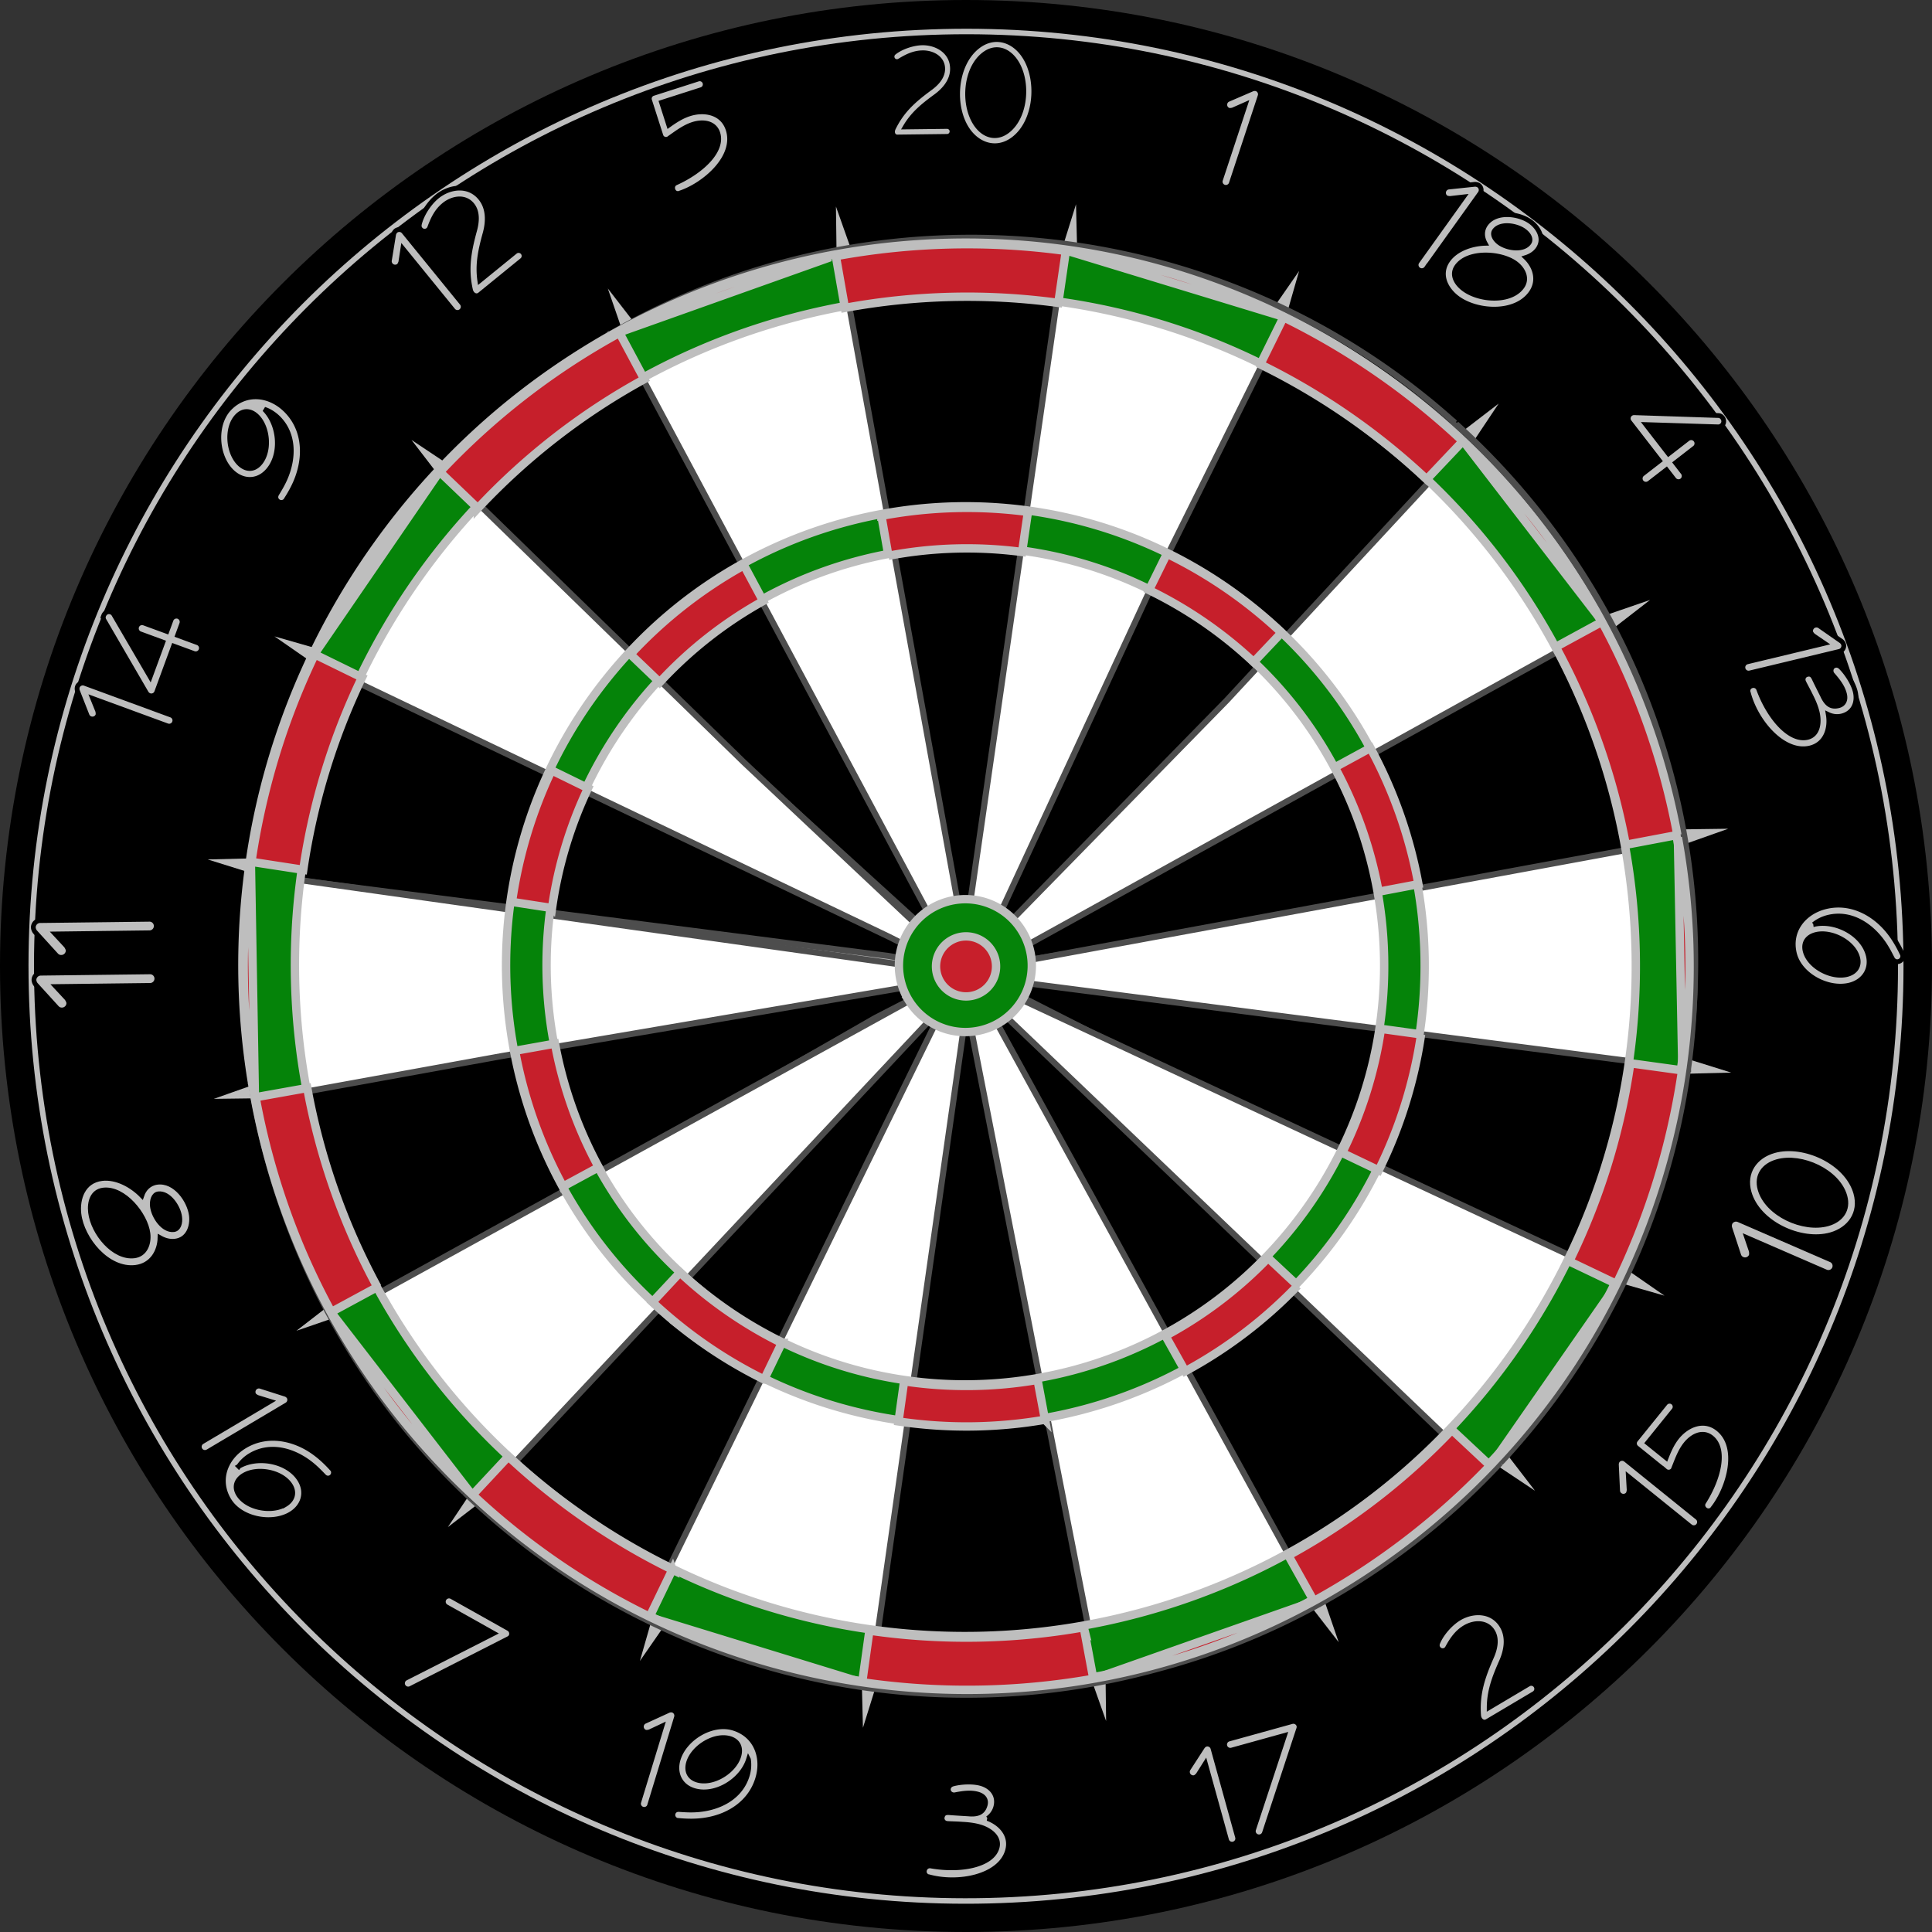 <?xml version='1.0' encoding='utf-8'?>
<svg xmlns="http://www.w3.org/2000/svg" viewBox="0 0 3600 3600"><rect x="0" y="0" width="3600" height="3600" fill="#333333" stroke="none"/> <defs> <style> .cls-1 { fill-opacity: 0.34; } .cls-10, .cls-2, .cls-3, .cls-9 { fill: #bebebe; } .cls-10, .cls-3, .cls-9 { stroke: #000; } .cls-10, .cls-3, .cls-4, .cls-5, .cls-6, .cls-7, .cls-8, .cls-9 { stroke-linecap: square; } .cls-3 { stroke-width: 7.53px; } .cls-4, .cls-5 { stroke: #4d4d4d; stroke-width: 11.31px; } .cls-5 { fill: #fff; } .cls-6 { fill: #058309; } .cls-6, .cls-7, .cls-8 { stroke: #bebebe; stroke-width: 15.6px; } .cls-7 { fill: #c61f2b; } .cls-8 { fill: #c71f2b; } .cls-9 { stroke-width: 8.88px; } .cls-10 { stroke-width: 7.69px; } </style> </defs> <title>Dart Board</title> <g id="Layer_2" data-name="Layer 2"> <g id="Dart_Board" data-name="Dart Board"> <g> <path class="cls-1" d="M1805.17,3517.84C2753.91,3517.84,3523,2748.74,3523,1800S2753.91,82.16,1805.17,82.16,87.33,851.26,87.33,1800,856.43,3517.84,1805.17,3517.84Z"/> <path d="M1800,3600c994.11,0,1800-805.89,1800-1800S2794.11,0,1800,0,0,805.89,0,1800,805.89,3600,1800,3600Z"/> <path class="cls-2" d="M1822.42,2532.49l-214.47,687-17.24-698.73L1192.32,3095l192.82-672.58L834.52,2845.54l400.86-600.9-683,235.06,570.32-441.47-724.28,9.34,664.36-235.15L387,1601.46l698.73-17.24L511.49,1185.83l688.18,197.29L766.73,819.73l600.9,400.86-235.05-683,434.29,561-9.2-713.76,237,669.56L2005,380.55l17.25,698.73L2420.66,505l-195.88,683.24L2792.54,752l-400.86,600.89,683-235-562.58,435.48,708.25-9.14-679.53,240.52,685.1,213.89-698.73,17.24,574.29,398.39-667.66-191.41,426.49,555-600.9-400.86,235.05,683-442.65-571.86,9.27,718.78-238.68-674.35Z"/> <path class="cls-3" d="M1843.29,3550.57c966.56-23.91,1730.72-826.84,1706.82-1793.4S2723.27,26.45,1756.71,50.35,26,877.19,49.89,1843.75,876.73,3574.47,1843.29,3550.57Zm-.44-17.76C886.1,3556.47,91.32,2800.06,67.65,1843.31S800.4,91.78,1757.15,68.11s1751.53,732.75,1775.2,1689.5S2799.6,3509.14,1842.85,3532.81Z"/> <g> <path class="cls-4" d="M868.2,2746.34,698.54,2537.55l-54.7-74.18L1630.48,1897l153-78.81-82.61,93.12ZM841,2730.79q10.53,10.89,21.24,21.49l-2.44,2.45a1339.28,1339.28,0,0,0,324,236.4l1.61-3.07q13,6.77,26.08,13.23l-22.42-7.43h0A1365,1365,0,0,0,1588.6,3126.3l-23.67-7.85q14.34,2.65,28.73,5l-.58,3.61a1339.27,1339.27,0,0,0,424.9,1l-.5-3.08q12.76-2,25.49-4.2l-19.14,6.35a1352.74,1352.74,0,0,0,405.71-134.53l-12.92,4.29q8.73-4.41,17.42-9l1,1.82a1353.39,1353.39,0,0,0,326.36-239.5l-1.1-1.08q5.08-5,10.1-10.12l-6,8.19a1339.42,1339.42,0,0,0,239.35-326.52l-.9,1.22,2.47-4.7.19.1q15.2-29.36,29.06-59.67l.09-.19h0c.67-1.45,1.32-2.9,2-4.35h0a1353.21,1353.21,0,0,0,112.47-401.38l-.72-.08c.3-2.52.59-5,.87-7.55l.2,4.62a1352.5,1352.5,0,0,0-19.11-432.87l.58,13q-1.59-7.82-3.25-15.59l2-.44a1339.17,1339.17,0,0,0-150.93-394.12l-2.6,1.5q-6.23-10.77-12.65-21.43l13,16a1364.46,1364.46,0,0,0-263.22-324.65l14,17.23q-9.15-8.52-18.47-16.89l2.19-2.43A1339.67,1339.67,0,0,0,2370.81,565l-1.57,3.39q-12.9-5.88-26-11.51l24.85,6.9a1353.07,1353.07,0,0,0-401.77-111.57l21.46,6q-13.32-1.81-26.64-3.34l.38-3.18a1352.44,1352.44,0,0,0-429,19.9l.59,3q-12.36,2.6-24.68,5.41l19-7.29a1339.24,1339.24,0,0,0-391,150.26l15-5.77q-8.94,5-17.8,10.09l-1.16-2A1364.81,1364.81,0,0,0,803.82,893l.8.73q-3.64,4.06-7.26,8.15l3.92-6a1339.42,1339.42,0,0,0-220.53,339.53l1-1.53-2.49,5.51-.24-.11q-21.18,47.27-38.61,95.86-9.85,27.23-18.65,55.12a1361.5,1361.5,0,0,0-44.42,185.35l1,.17q-.87,5.38-1.7,10.79V1580a1339.66,1339.66,0,0,0-.53,428.06l0-12.36q1.2,7.9,2.5,15.81l-1.91.29a1352.6,1352.6,0,0,0,136.65,409.07l2.23-1.15q5.18,9.8,10.51,19.54l-10.7-14.52a1352.85,1352.85,0,0,0,240.16,325.69L841,2730.79Zm409.7,283.5,494.58-1094,52.07-99.32-12.23,107.39L1594.72,3116.83l-223.82-62.7-120.16-39.84Zm538.89-1192,4.29-9.49,4.68-2.41-.37,3.28-8.6,8.62Zm6.16-13.62L1797,1806l2.06.36-.21,1.85-3.06.47Zm2.17-4.81,1-2.19.58.58-.26,2.3-1.31-.69Zm.55-2.62-1.77,2-1.54-.81,2.86-1.64Zm-3.86,4.35-3.34,3.77-11.2,1.72,10.73-6.16,3.81.67Zm283.46,1303.54-263.55-1240-9.89-61.19,2.43,4.1,623.26,1169-231.9,88.2-120.35,39.91Zm-274.9-1293.36-.89-4.18,2.11-4,.07.12-1.29,8.08Zm-1.24-5.85-.25-1.14,2.63-1.35,0,.06-2.42,2.43Zm-.46-2.13-.22-1,3,.52,0,.1Zm-.49-2.33-.46-2.17,3.3,3.32.29.49-3.13-1.64Zm1003,887.66-990.8-881.39,1184.53,601.69-100.36,152.32L2804,2693.12Zm-995-885.1-1.38-1.22,5.7-.94,9.72,4.34-14-2.18Zm-2.17-1.93-.61-.54,2-2,1.89.85-3.23,1.69Zm-1.18-1-.69-.62.35-2.15,1.44.64-1.1,2.13Zm-1.74-1.55-2.56-2.27-.48-.93,2.74,1.22.3,2Zm1336.4,147.29L1829.78,1803.15l1303.73-215.34,7.76,175.74-.88,187.23Zm-1324.8-149.23-4.84-.54,4.46-4.56,17.26-3.72-16.88,8.82Zm-7.62-.86-2.28-.25.32-2,3.52-.76-1.56,3Zm-4.48-.5-2.75-.31-.14-.28,2.71-.58.18,1.17ZM2969.14,1124.3,1827.81,1783.6l925.45-944.12,72.14,89,143.74,195.84Zm-1157,668.37-5.68,3.29.7-4.3,12.85-14.27Zm-9,5.18-2.65,1.53-.12-.23,2.54-2.82.23,1.52Zm562.67-1222-556.76,1204L2022.91,467.93l102.32,28.42,240.58,79.47ZM1802.54,1793.88l-2.31,5-.25-.49,1.43-12,1.13,7.46ZM1535,483.46,1799.24,1797,1186.48,603.7l99.58-38.27,248.92-82ZM810.32,898.88l960.24,874.26,24.18,24.31L1720,1763.13,613.5,1184.91l88.18-135.75L810.32,898.88ZM476.53,1630,1655,1781.19l127.14,22.21L1637,1833.12,485.75,2010.41l-9.41-223.6.19-156.81ZM1787,1798.13l9.68,1.24.86.87-4.66,1-5.88-3.07Z"/> <path class="cls-5" d="M594.64,2394q14.5,29.9,30.39,59l-142.71-403,453.6-82.34,827.81-141L618.25,2457.75a1339.36,1339.36,0,0,0,243.06,319l5.36-5.57q12.81,12.51,26,24.69l867.71-924.69L1204.6,3007.33,895.85,2798.87q8.58,7.9,17.31,15.66L865.68,2781a1352.8,1352.8,0,0,0,330.59,233.38L1160.36,2989q20.92,11.51,42.29,22.28l-2.46,5A1352.56,1352.56,0,0,0,1612,3144.5l.48-3.62c2.91.43,5.82.84,8.73,1.25L1801.4,1876l246.77,1258.8q54-10.14,107.89-24.87a1339.29,1339.29,0,0,0,297-118.2l-.88-1.6q8-4.36,15.82-8.83l-9.75,7.59a1352.86,1352.86,0,0,0,337.22-262.64l-20.69,16.11q11.09-11.58,21.87-23.39l3,2.75a1352.85,1352.85,0,0,0,227.28-335l-6-2.78q11.85-25.14,22.68-50.75l-14.88,49.7a1339.66,1339.66,0,0,0,116.15-387.84L3128,2051.44q5.54-30.15,9.72-60.61l-120,391.64L1809.55,1818.79l9.23,8.42-6.3-3.07-2.93-5.35.79,4.3-1.32-.64.53-3.66L1808,1822l-1-.49,2.53-2.69-3.82,2-2.14-1,6-1-11.31-1.6-9.26-4.51,3.94,3.76-2-.28-1.91-3.48.65,3.3-1.07-.15.42-3.15-1.47,3-1.25-.18,2.72-2.82-4.64,2.55-5.32-.75,10-1.8L464.1,1626.62a1339.43,1339.43,0,0,0,9.81,424.79l8.33-1.51q6,33.15,13.69,65.72l-21.19-59.74a1365,1365,0,0,0,140.67,396.65h0L594.64,2394Zm1160-545.57,23.31-24.23,5.93-1-6.3,12.87-22.94,12.37Zm25.22,33.11,4.81-36.18,8.88-9.47,2.32,11.85-16,33.8Zm6.69-50.31,1.15-8.69,3.13-.53,1.23,6.25-5.51,3ZM2037,3135.81q5.42-.93,10.82-1.89l-420.76,9h0q6.06.81,12.15,1.58l-23.5.51a1339.3,1339.3,0,0,0,428-9.37l-6.67.15ZM1818.27,1866,1806,1843.68l1.85-13,4.73,4.51,5.69,30.8Zm-16.7-30.4-2.88-5.25,4.16-4.44,2.28,2.18-3.56,7.51Zm-5.31-9.67-2.45-4.47,3.71-.64,3,2.84-4.23,2.27Zm872.54,999L2451.48,2989,1825.13,1847.19l943,900.33-99.35,77.38ZM3128.52,1569l-.57-3.12L1836.39,1803.94,2995.09,1163A1352.55,1352.55,0,0,0,2732.67,823.1l-4.84,5.22q-20.37-19.23-41.47-37.55l42.78,29a1353,1353,0,0,0-345-234.1l36.91,25q-11.8-6.11-23.73-12l329.06,231.19-440.75,475.4-452.18,462,304.1-656.35,255.43-514.32q-7-3.4-14-6.74l2.51-5.44a1339.32,1339.32,0,0,0-390.16-115l-.47,3.46c-2.91-.42-5.81-.83-8.72-1.22L1797.57,1753,1566.25,481.41,1976.9,471q-5.67-.75-11.34-1.45l22.61-.51a1365,1365,0,0,0-417.84,9.41l6.67-.15q-5.49.93-11,1.9l-.18-.95a1339.66,1339.66,0,0,0-204.61,54.21,1356.52,1356.52,0,0,0-207,91.19l.81,1.51q-7.1,3.95-14.14,8l10-7.65a1339.6,1339.6,0,0,0-321.51,246l24.53-18.76q-12.3,12.32-24.26,25l-3.21-3.13a1353.16,1353.16,0,0,0-232.7,331.24l5.31,2.69q-6,12.15-11.76,24.41L1657.45,1746,1789,1812.68l-7.54-7.34,4.86,2.32,2.68,5-.72-4.08,1.22.58-.5,3.5,1.5-3,1,.47-2.49,2.55,3.66-2,2,.94-5.63,1,10.7,1.39,9.87,4.72-4.25-4,2.27.29,2,3.7-.65-3.53,1.1.15-.45,3.38,1.5-3.25,1.34.18-2.84,3.07,5-2.79,5.74.74-10.77,2,1335.86,172.54a1365.29,1365.29,0,0,0-8.58-423.91l-8.31,1.57Zm-1307.9,237.85-6.06,1.12,5.65-12.19,21.42-11.59-21,22.66Zm-9.71,1.79-3.11.58-1.11-6.12,5.36-2.9-1.14,8.44Zm-6.19,1.14-4,.74-2.84-2.67,4.48-2.42,2.33,4.35Zm1309.66-308.62L3136,1563a1339.36,1339.36,0,0,0-138.45-395.33l21.55,61.53q-14.91-31.44-31.28-61.81l139.28,394.06q-5.65-30.14-12.74-60.25Zm-1300.6,286.19-8.4,8.57-2.16-11.91,15.11-30.42-4.55,33.76Zm-13.62,13.91-4.44,4.53-2.26-2.13,3.85-7.74,2.85,5.34Zm-7.51-14-2,13.82-4.49-4.22-5.73-32.42,12.21,22.82ZM1155.91,627.74l618.85,1158.32-388.15-365.12L830.84,879.85l325.07-252.11ZM481,1568.6q-5,28-8.81,56.44l113.08-386.79q-3.54,7.59-7,15.25L591,1212.35a1352.47,1352.47,0,0,0-126.1,408.4L481,1568.6Z"/> </g> <g> <g> <path class="cls-6" d="M1014.15,2894.18c604.7,433.36,1446.21,294.48,1879.58-310.21s294.49-1446.21-310.21-1879.58S1137.31,409.9,703.94,1014.6,409.46,2460.81,1014.15,2894.18Zm57-79.54c-560.77-401.89-689.57-1182.27-287.68-1743S1965.75,382,2526.52,783.92,3216.09,1966.2,2814.2,2527,1631.92,3216.53,1071.16,2814.64Zm195.76-344.92c370.27,293.77,908.58,231.76,1202.36-138.52S2701,1422.62,2330.76,1128.84,1422.17,897.09,1128.4,1267.36,896.65,2176,1266.92,2469.72Zm77.37-36.19c-350.29-251-430.74-738.51-179.7-1088.8S1903.1,914,2253.39,1165s430.73,738.52,179.69,1088.8S1694.57,2684.57,1344.29,2433.53Zm349.86-568.17a123.8,123.8,0,1,0,38.61-170.77A123.79,123.79,0,0,0,1694.15,1865.36Z"/> <path class="cls-7" d="M1252.91,2924.78A1264.91,1264.91,0,0,1,947.25,2714l-66.58,71.4a1337.31,1337.31,0,0,0,329.86,227.19l42.38-87.83Zm170.93-354.32,32.84-68.06a790,790,0,0,1-189.6-131.32l-51.47,55.19q25.68,24,53.74,46.33a858.69,858.69,0,0,0,154.49,97.86Zm595.52,461.71A1253.21,1253.21,0,0,1,1620,3038.4l-13.38,96.18a1351.26,1351.26,0,0,0,430.65-6.43l-17.91-96Zm-72.18-386.71-13.86-74.24a782.81,782.81,0,0,1-248.66,2.66l-10.41,74.77a859.76,859.76,0,0,0,272.93-3.19Zm758.27,18.87a1240.56,1240.56,0,0,1-304.75,234.14l47.49,84.87a1363,1363,0,0,0,328.47-252.41l-71.21-66.6Zm-287.4-268.78L2362.93,2344a774.92,774.92,0,0,1-191.29,145.17l36.9,65.94a850.36,850.36,0,0,0,209.51-159.56Zm478.32,191q15.72-21.95,30.44-44.3A1339.57,1339.57,0,0,0,3010,2396.7l-229.73,330.43a1336.86,1336.86,0,0,0,116.1-140.58Zm141.46-605.36A1240.37,1240.37,0,0,1,2924,2350.33l88.11,42.09a1351.11,1351.11,0,0,0,122.26-397.92l-96.52-13.31ZM2648,1927.42l-74.78-10.32a774.69,774.69,0,0,1-72.44,231.09l68.19,32.58a850.09,850.09,0,0,0,79-253.35Zm499.3-178.77a1354.74,1354.74,0,0,0-20.8-187.88l8.27,430.74a1353.64,1353.64,0,0,0,12.53-242.86Zm-162.3-590-86,46.83a1252.07,1252.07,0,0,1,130.42,368.67l96.13-18.24A1350.27,1350.27,0,0,0,2985,1158.65Zm-431.42,235.08-66.35,36.15a781.92,781.92,0,0,1,81.57,231.71l74.2-14.08a856.53,856.53,0,0,0-89.42-253.78Zm420.58-254.67a1360.56,1360.56,0,0,0-94.43-144.39q-26.62-35.59-55.12-68.93a1341,1341,0,0,0-95-99.9l253.17,328.67q-4.24-7.76-8.58-15.45ZM2391.64,591.15l-43.27,87.78a1264.81,1264.81,0,0,1,310,214.26l67.28-71.06a1363.17,1363.17,0,0,0-334-231ZM2174.4,1031.77,2141,1099.55a789.68,789.68,0,0,1,195,134.17l51.88-54.8q-26.1-24.51-54.65-47.19a858.37,858.37,0,0,0-158.79-100ZM1992.2,468.44l394,120.09a1337.54,1337.54,0,0,0-394-120.09Zm-434.7,8.92,16.9,96.39A1253.59,1253.59,0,0,1,1972,564.44l14.07-96.85a1351.64,1351.64,0,0,0-428.58,9.77Zm84.86,483.85,13.05,74.4a782.85,782.85,0,0,1,249.14-7l10.86-74.71a860,860,0,0,0-273.05,7.35ZM1160.32,617l387-137.76a1350.05,1350.05,0,0,0-387,137.76ZM819.66,879.46l70.71,67.67a1240,1240,0,0,1,310.18-240.56l-46.21-86.28A1337.43,1337.43,0,0,0,819.66,879.46Zm355,339.75,54.53,52.18A775.13,775.13,0,0,1,1422,1120l-35.68-66.6a851,851,0,0,0-211.67,165.79Zm-585.17-5.81,225.4-328.8a1363,1363,0,0,0-225.4,328.8Zm-66.28,162.15a1353.78,1353.78,0,0,0-54.75,230.36l96.62,14.85A1240.23,1240.23,0,0,1,674.48,1262.4l-87.9-43.05a1337.88,1337.88,0,0,0-63.39,156.2Zm430.81,305,74.61,11.47a774.9,774.9,0,0,1,67.06-223.36l-67.87-33.23A850.46,850.46,0,0,0,954,1680.54Zm-499,70.94A1354.56,1354.56,0,0,0,474.85,2037l-7.29-425A1355.69,1355.69,0,0,0,455,1751.48Zm106,576.79q25.14,59.1,56.32,116.42l85.81-46.46a1252.08,1252.08,0,0,1-130.61-370.91l-96.32,17.24A1352.85,1352.85,0,0,0,561,2328.27Zm488.11-117.36,66.44-36a782,782,0,0,1-81.47-230.24L959.75,1958a856,856,0,0,0,89.37,252.9ZM876.35,2781.35,619.51,2448.67a1363.56,1363.56,0,0,0,256.83,332.68ZM1216,3015.26a1351.15,1351.15,0,0,0,386.3,118.68Zm825,112.22a1337.51,1337.51,0,0,0,403.21-142Z"/> </g> <path class="cls-8" d="M1749.1,1823.81a55.94,55.94,0,1,0,27.87-74A55.94,55.94,0,0,0,1749.1,1823.81Z"/> </g> <g> <path class="cls-9" d="M1210.45,3364l50.09-164.12a10.75,10.75,0,0,0-7-13.23,13.11,13.11,0,0,0-7.53.47l-44.73,20.51a10.52,10.52,0,0,0-5.69,6.57,10.8,10.8,0,0,0,7,13.51c2,.6,5.22.05,7.9-.67l23-10.83-43.21,141.6a10.59,10.59,0,1,0,20.26,6.19Zm201.33-49.65c12.2-40-3.47-81.38-45.14-94.1-40.25-12.28-91,18.72-102.89,57.85-7.82,25.61,3.14,50.19,29.33,58.18,40,12.2,89.37-18.58,101.59-57.62a67,67,0,0,1-2.31,29.76C1380,3349,1340.65,3369,1300,3372.24c-12,1-23.17.31-34.93-.5-4.84-.25-9.25,2.09-10.8,7.16a10.38,10.38,0,0,0,6.57,12.78,4.44,4.44,0,0,0,2,.32c17.92,1.77,36,2.06,53.88-1.1C1359.55,3383.66,1398.38,3358.27,1411.78,3314.36Zm-35.24-41.84c-8.76,28.72-48.82,53.11-77.54,44.35-15.2-4.64-20.46-17.63-15.83-32.84,8.77-28.71,48.55-53.19,77.26-44.43C1375.63,3244.24,1381.27,3257,1376.54,3272.52Z"/> <path class="cls-9" d="M532.12,763.71c-29.91-29.19-73.89-34.28-104.31-3.1-29.4,30.12-25.14,89.39,4.14,118,19.17,18.71,46,20.25,65.15.66,29.2-29.91,24.53-87.92-4.54-116.71,9.4,3,18.42,8.94,25.38,15.72,30.33,29.6,30,73.73,14.26,111.39-4.65,11.09-10.36,20.73-16.49,30.79-2.44,4.2-2.38,9.19,1.41,12.89a10.37,10.37,0,0,0,14.36,0,4.44,4.44,0,0,0,1.23-1.68c9.81-15.11,18.35-31,23.76-48.37C569.71,841.92,565,795.78,532.12,763.71ZM478.78,775.8c21.48,21,24.76,67.76,3.79,89.25-11.1,11.37-25.06,10.09-36.44-1-21.48-21-25-67.55-4-89C453.23,763.63,467.19,764.5,478.78,775.8Z"/> <path class="cls-9" d="M252.79,2361.57c29.9-3.67,44.79-29.2,45.4-55.2,8.16,4.69,18,7.59,28,6.37,24.91-3,32.95-27.75,30.47-48-3.4-27.72-29.89-65.88-63.53-61.76-15,1.83-24.74,12.2-28.9,24.72-18.09-18.64-47-35-74.38-31.66-34.89,4.28-46.33,37.29-42.78,66.26C152.81,2309.33,200.46,2368,252.79,2361.57Zm71-70.36c-19.32,2.37-37.39-23.87-39.76-43.18-1.3-10.59,2-22.37,11-23.48,19.31-2.37,37.43,24.18,39.76,43.18C336.17,2278.32,333.18,2290.07,323.84,2291.21Zm-73.69,48.87c-38,4.66-76.65-42.45-81.35-80.76-2.4-19.63,3.72-39.35,23.65-41.79,38-4.66,78.95,45.65,83.26,80.85C278,2317.38,270.4,2337.6,250.15,2340.08Z"/> <path class="cls-9" d="M952,3049.27a10.81,10.81,0,0,0-4.31-14.57l-106-59.49a10.6,10.6,0,0,0-10.38,18.48l88.81,49.84-164.37,83.6a10.61,10.61,0,0,0-.36,18.69,10.37,10.37,0,0,0,10,.22l181.93-92.64A11,11,0,0,0,952,3049.27Z"/> <path class="cls-9" d="M3446.44,1835.54c26-6.44,41.39-28.76,34.8-55.33-10-40.28-61.84-67.14-101.9-57.51a69,69,0,0,1,27-13.37c41.13-10.2,78.49,13.28,102.2,46.52,7,9.79,12.17,19.73,17.51,30.23,2.27,4.29,6.55,6.87,11.69,5.59a10.36,10.36,0,0,0,7.59-12.19,4.29,4.29,0,0,0-.78-1.93c-7.68-16.29-16.64-31.66-28.61-45.67-28.13-32.75-70.21-53.24-114.49-42.26-40.57,10.06-68.26,45.13-57.78,87.41C3353.75,1817.59,3406.45,1845.46,3446.44,1835.54Zm-4.89-19.71c-29.14,7.23-70.64-14.62-77.87-43.76-3.82-15.43,4.26-26.83,20-30.73,29.14-7.23,70.64,14.62,77.87,43.76C3465.35,1800.53,3457,1812,3441.55,1815.83Z"/> <path class="cls-9" d="M1356.79,241.56c-10.52-32.8-45-38.13-72.17-29.41-14.3,4.58-26.58,12.54-38.41,21l-13.57-42.32L1306.92,167a10.3,10.3,0,0,0-6.29-19.62l-83.81,26.87a10.18,10.18,0,0,0-6.38,12.87l20.94,65.3a10,10,0,0,0,12.67,6.76,5.3,5.3,0,0,0,2.62-1.46c14.17-9.8,28-20.72,44.52-26,18.77-6,40.06-3.26,46.35,16.36,10.33,32.23-28.73,70.41-78.42,92.83-4.86,2.18-6.88,7.46-5.26,12.5,2.07,6.45,7.91,8.28,13.24,6.58l.19-.37C1312.51,344.46,1373.23,292.85,1356.79,241.56Z"/> <path class="cls-9" d="M3134.14,895.36A10.74,10.74,0,0,0,3136,880.5L3122,862.35l35.83-27.76a10.59,10.59,0,1,0-13-16.75L3109,845.6l-42.17-54.45,133.94,4.21a10.34,10.34,0,0,0,7-2.05c5.35-4.14,5.14-10.68,1.71-15.1a9.89,9.89,0,0,0-7.89-3.94l-156.68-5.21a11.14,11.14,0,0,0-6.8,2.28,10.57,10.57,0,0,0-1.89,14.87l56.06,72.36-31.88,24.7a10.6,10.6,0,1,0,13,16.75l31.88-24.69,14.06,18.15A10.73,10.73,0,0,0,3134.14,895.36Z"/> <path class="cls-9" d="M1877.17,3449.16c8.64-29.06-12.31-51.56-36.92-60.71a38,38,0,0,0,14.89-20.14c6.63-22.29-7.14-39-26.61-44.76-15.52-4.61-38.29-3.4-53.33.73-3.41,1.13-6.51,3.28-7.68,7.23-1.76,5.93,1.94,11,7,12.53a11.69,11.69,0,0,0,4.48.41c15-2.91,29.82-5.26,43.64-1.15,10.44,3.1,15.9,10.56,13,20.43-3.52,11.85-11.23,18.16-31.22,16.21-7.84-.49-24.44-1.43-34.34-2.23-6-.55-11.84-.45-14.11,7.17a9.69,9.69,0,0,0,6.46,12.36l1.41.42c7.47.69,17.62.63,28.73,1.48,11.2.56,22.79,1.86,33.51,5,18.62,5.54,37.51,19.45,31.64,39.19-9.47,31.88-67,43.64-123.59,33.58a10.23,10.23,0,0,0-11.4,7.36c-1.84,6.21,1.86,11.3,7.22,12.89l.65-.11C1785.65,3512.23,1862.91,3497.12,1877.17,3449.16Z"/> <path class="cls-9" d="M2798.76,3029.93c-17.73-29.86-54-29.88-79.58-14.7-15.95,9.47-32.69,28-40,45.65-1.23,3.12-1.65,6.45.31,9.74a10,10,0,0,0,13.86,3.75,10.12,10.12,0,0,0,3.8-4c8.51-15.66,17.7-29,32.64-37.86,17.46-10.37,40.78-10.86,51.75,7.61,8.56,14.43,4.34,32.68-2.59,48.09-16,36.53-27,68.07-23.63,109.53a19.2,19.2,0,0,0,1.84,5.41c2.71,4.56,8.09,7.86,14.17,4.26l87.31-51.84a10.16,10.16,0,0,0-10.37-17.47l-73.39,43.58c.14-30.89,9.8-56.14,22.5-84.9C2806.37,3076.76,2811.53,3051.45,2798.76,3029.93Z"/> <path class="cls-9" d="M1774.81,127.71c-.39-31.64-29-48.18-56.09-47.85-16.89.21-38.53,7.18-52.34,17.8-2.39,1.91-4.24,4.34-4.2,7.83a9.09,9.09,0,0,0,9.23,9.27,9.23,9.23,0,0,0,4.81-1.4c13.84-8.48,27.17-14.81,43-15,18.5-.23,37.13,10,37.37,29.57.18,15.29-11.46,27.77-24,36.77-29.23,21.54-52.32,41.39-68.53,75.65a17.49,17.49,0,0,0-1,5.1c.06,4.83,2.81,9.89,9.24,9.81l92.5-1.12a9.25,9.25,0,0,0-.23-18.5l-77.75.94c14.19-24.3,33.3-39.82,56.43-56.73C1759.48,168.12,1775.09,150.5,1774.81,127.71Zm130.81-27.37c-20.54-27.5-54-36-82.77-14.48C1778,119.4,1772.75,201.6,1805,244.78c20.54,27.49,54.15,36.19,82.94,14.69C1932.83,225.93,1937.87,143.52,1905.62,100.34Zm-15,11.23c26.64,35.66,22.43,105.74-13.88,132.86-20,14.93-41.9,8.88-56.5-10.67-26.64-35.66-22.64-105.58,13.88-132.86C1854.06,86,1875.82,91.81,1890.58,111.57Z"/> <path class="cls-9" d="M2658.14,499.72,2758,360.2a10.73,10.73,0,0,0-2.45-14.78,13,13,0,0,0-7.28-2l-48.93,5.14a10.53,10.53,0,0,0-7.5,4.41,10.8,10.8,0,0,0,2.27,15c1.68,1.2,4.93,1.72,7.7,1.89l25.25-2.91-86.18,120.37a10.6,10.6,0,1,0,17.23,12.34Zm194.39,46.51c16.45-23,8.27-49.47-9.3-66.39,8.42-2.66,16.67-7.61,22.16-15.27,13.7-19.14,1.75-40.37-13.8-51.51-21.3-15.25-64.48-21.18-83,4.67-8.22,11.48-7.28,24.83-1.27,35.65-24.36.65-54,10.2-69.08,31.26-19.19,26.81-3.66,55.67,18.6,71.6C2753,582.11,2823.75,586.43,2852.53,546.23ZM2849,452.51c-10.62,14.84-40.21,10.66-55.05,0-8.13-5.82-14.18-15.58-9.21-22.52,10.62-14.84,40.45-10.5,55,0C2848,435.81,2854.18,445.33,2849,452.51Zm-13,81.89c-20.9,29.2-78,26-107.41,4.92-15.07-10.8-24.81-27.54-13.84-42.86,20.9-29.19,81.63-25.53,108.67-6.17C2838,500.74,2847.16,518.85,2836,534.4Z"/> <path class="cls-9" d="M2305.92,3422.9l-45.84-165.36a10.74,10.74,0,0,0-13-7.38,13.11,13.11,0,0,0-6.1,4.44l-26.73,41.31a10.57,10.57,0,0,0-1.28,8.6,10.81,10.81,0,0,0,13.12,7.67c2-.55,4.43-2.76,6.31-4.8l13.59-21.49,39.55,142.67a10.59,10.59,0,0,0,20.42-5.66Zm114.4-207.63A10.8,10.8,0,0,0,2407,3208l-117.14,32.46a10.6,10.6,0,1,0,5.65,20.43l98.14-27.21-57.74,175.14a10.62,10.62,0,0,0,12.91,13.52,10.39,10.39,0,0,0,7.25-6.9l63.84-193.92A11,11,0,0,0,2420.32,3215.27Z"/> <path class="cls-9" d="M387.13,2705.07l147.55-87.61a10.73,10.73,0,0,0,3.7-14.52,13.12,13.12,0,0,0-5.88-4.72l-46.88-14.95a10.47,10.47,0,0,0-8.64,1,10.81,10.81,0,0,0-4,14.67c1.05,1.77,3.82,3.55,6.29,4.82l24.29,7.48-127.3,75.59a10.6,10.6,0,0,0,10.82,18.22Zm154.48,116c23-13.67,31.33-39.48,17.36-63-21.19-35.69-78.59-46.45-114.17-25.67a68.9,68.9,0,0,1,22-20.59c36.44-21.64,79-9.94,111.28,15.05,9.5,7.36,17.34,15.37,25.48,23.89,3.42,3.45,8.26,4.68,12.81,2a10.38,10.38,0,0,0,3.75-13.87,4.41,4.41,0,0,0-1.3-1.62c-12.06-13.38-25.07-25.5-40.58-35.47-36.38-23.23-82.59-30.72-121.81-7.43-35.94,21.34-52.34,62.91-30.1,100.37C447.68,2830.68,506.18,2842.16,541.61,2821.12Zm-10.37-17.46c-25.81,15.33-71.86,6.38-87.18-19.43-8.12-13.67-3.66-26.93,10.26-35.19,25.81-15.33,71.86-6.38,87.18,19.43C549.62,2782.14,544.91,2795.54,531.24,2803.66Z"/> <path class="cls-9" d="M3162.69,2827.69l-133.5-107.81a10.75,10.75,0,0,0-14.9,1.59,13.07,13.07,0,0,0-2.38,7.16l2.31,49.15a10.49,10.49,0,0,0,4,7.74,10.8,10.8,0,0,0,15.13-1.4c1.29-1.6,2-4.82,2.33-7.57l-1.45-25.38,115.18,93a10.6,10.6,0,1,0,13.32-16.49Zm38.95-164.88c-26.79-21.64-58.52-7.17-76.46,15-9.43,11.68-15.33,25.07-20.59,38.61L3070,2688.54l49-60.68a10.3,10.3,0,0,0-16-13l-55.29,68.47a10.18,10.18,0,0,0,1.73,14.26l53.35,43.08a10,10,0,0,0,14.3-1.31,5.21,5.21,0,0,0,1.39-2.66c6.47-16,12-32.67,22.92-46.18,12.39-15.34,31.7-24.72,47.72-11.78,26.34,21.27,14.65,74.62-14.57,120.64-2.87,4.49-1.66,10,2.47,13.34,5.26,4.26,11.16,2.58,14.67-1.77l0-.41C3221.13,2773.12,3243.55,2696.65,3201.64,2662.81Z"/> <path class="cls-9" d="M318.87,1332.51l-161.08-59.14a10.74,10.74,0,0,0-13.6,6.29,13.12,13.12,0,0,0,.05,7.55l18,45.79a10.53,10.53,0,0,0,6.24,6.06,10.81,10.81,0,0,0,13.88-6.2c.71-1.93.34-5.2-.23-7.92l-9.53-23.56,139,51a10.59,10.59,0,0,0,7.3-19.89Zm13.54-183.78a10.73,10.73,0,0,0-13.59,6.29l-7.92,21.56L268.36,1161a10.6,10.6,0,0,0-7.31,19.9l42.55,15.62-23.74,64.65L212.3,1145.39a10.33,10.33,0,0,0-5.44-4.82c-6.35-2.33-11.77,1.32-13.7,6.57a9.91,9.91,0,0,0,.85,8.78l78.79,135.53a11.14,11.14,0,0,0,5.55,4.55,10.56,10.56,0,0,0,13.6-6.3l31.54-85.93,37.85,13.9a10.6,10.6,0,0,0,7.31-19.89l-37.85-13.9,7.91-21.55A10.74,10.74,0,0,0,332.41,1148.73Z"/> <path class="cls-9" d="M3260.67,1253.88l166.84-40.09a10.75,10.75,0,0,0,7.83-12.78,13.1,13.1,0,0,0-4.23-6.25l-40.36-28.14a10.52,10.52,0,0,0-8.55-1.57,10.8,10.8,0,0,0-8.12,12.84c.49,2,2.6,4.52,4.58,6.47l21,14.33-143.94,34.59a10.59,10.59,0,1,0,5,20.6Zm112,139.88c29.48-7.09,38.46-36.49,34.05-62.37a38,38,0,0,0,24.89,2.8c22.61-5.44,30.15-25.71,25.4-45.46-3.78-15.74-16.24-34.84-27.35-45.79-2.69-2.38-6.1-4-10.11-3-6,1.44-8.56,7.2-7.32,12.35a11.75,11.75,0,0,0,1.89,4.09c10,11.51,19.49,23.16,22.86,37.19,2.54,10.58-1.17,19-11.19,21.45-12,2.89-21.34-.62-29.67-18.9-3.5-7-11-21.88-15.28-30.84-2.52-5.45-5.54-10.47-13.27-8.61a9.68,9.68,0,0,0-7.46,11.78c.14.57.21.86.34,1.43,3.16,6.81,8.29,15.57,13.12,25.6,5.12,10,9.8,20.65,12.42,31.53,4.54,18.89,2,42.21-18.07,47-32.33,7.77-71.34-36.13-91-90.14a10.24,10.24,0,0,0-12.08-6.18c-6.3,1.52-8.85,7.28-7.54,12.71l.42.51C3272.24,1346.15,3324,1405.45,3372.68,1393.76Z"/> <path class="cls-9" d="M860.55,564.73,752.24,431.64a10.75,10.75,0,0,0-14.91-1.53,13.08,13.08,0,0,0-3.81,6.51l-7.91,48.57a10.48,10.48,0,0,0,2.28,8.39A10.8,10.8,0,0,0,743,495.34c1.6-1.3,2.95-4.3,3.85-6.93l3.83-25.13,93.45,114.83a10.6,10.6,0,1,0,16.44-13.38Zm34.72-195.61c-21.93-26.94-57.83-21.63-80.88-2.86-14.39,11.7-28.23,32.46-32.86,51-.75,3.27-.68,6.63,1.74,9.6a10,10,0,0,0,14.26,1.67,10.09,10.09,0,0,0,3.18-4.49c6.11-16.73,13.26-31.28,26.72-42.24,15.76-12.81,38.75-16.73,52.31-.07,10.6,13,9.1,31.69,4.5,48C873.8,468.18,867.51,501,877,541.51a18.64,18.64,0,0,0,2.62,5.08c3.34,4.11,9.15,6.59,14.63,2.14L973,484.63a10.16,10.16,0,0,0-12.82-15.75l-66.2,53.88c-4.4-30.58,1.45-57,9.79-87.29C909.67,414.32,911.06,388.52,895.27,369.12Z"/> <path class="cls-9" d="M279.85,1810.93l-204.13,2.49a12.8,12.8,0,0,0-12.46,12.76,15.64,15.64,0,0,0,3.26,8.37l39.4,43.29a12.51,12.51,0,0,0,9.51,4.09,12.86,12.86,0,0,0,12.8-12.76c0-2.45-1.83-5.93-3.61-8.71L104,1838.29l176.13-2.15a12.61,12.61,0,0,0-.31-25.21Zm-1.19-98-204.14,2.49a12.78,12.78,0,0,0-12.45,12.76,15.55,15.55,0,0,0,3.25,8.37l39.4,43.29a12.54,12.54,0,0,0,9.51,4.09,12.86,12.86,0,0,0,12.8-12.77c0-2.45-1.82-5.93-3.61-8.71l-20.58-22.16L279,1738.1a12.61,12.61,0,0,0-.31-25.21Z"/> <path class="cls-9" d="M2294.3,341.83l53.76-162.95a10.73,10.73,0,0,0-6.74-13.38,13.08,13.08,0,0,0-7.54.3l-45.17,19.5a10.49,10.49,0,0,0-5.84,6.44,10.79,10.79,0,0,0,6.65,13.66c1.95.64,5.21.17,7.91-.49l23.23-10.31-46.38,140.59a10.59,10.59,0,0,0,20.12,6.64Z"/> <g> <path class="cls-10" d="M3411.67,2348.19l-172.31-74.79a11.76,11.76,0,0,0-15.26,6,14.34,14.34,0,0,0-.41,8.24l16.77,51.19a11.48,11.48,0,0,0,6.44,7,11.83,11.83,0,0,0,15.55-5.89c.9-2.07.7-5.67.25-8.68l-8.93-26.35,148.66,64.53a11.6,11.6,0,0,0,9.24-21.28Z"/> <path class="cls-10" d="M3305.88,2144.73c-35.24,9.9-56.51,39.94-46.14,76.83,16.17,57.55,96,94.24,151.33,78.69,35.24-9.9,56.79-40,46.42-76.91C3441.32,2165.79,3361.23,2129.18,3305.88,2144.73Zm5.42,19.27c45.7-12.84,113.84,18.22,126.92,64.75,7.19,25.61-7.23,45.11-32.29,52.15-45.71,12.84-113.77-18-126.92-64.75C3271.82,2190.54,3286,2171.12,3311.3,2164Z"/> </g> </g> </g> </g> </g> </svg>